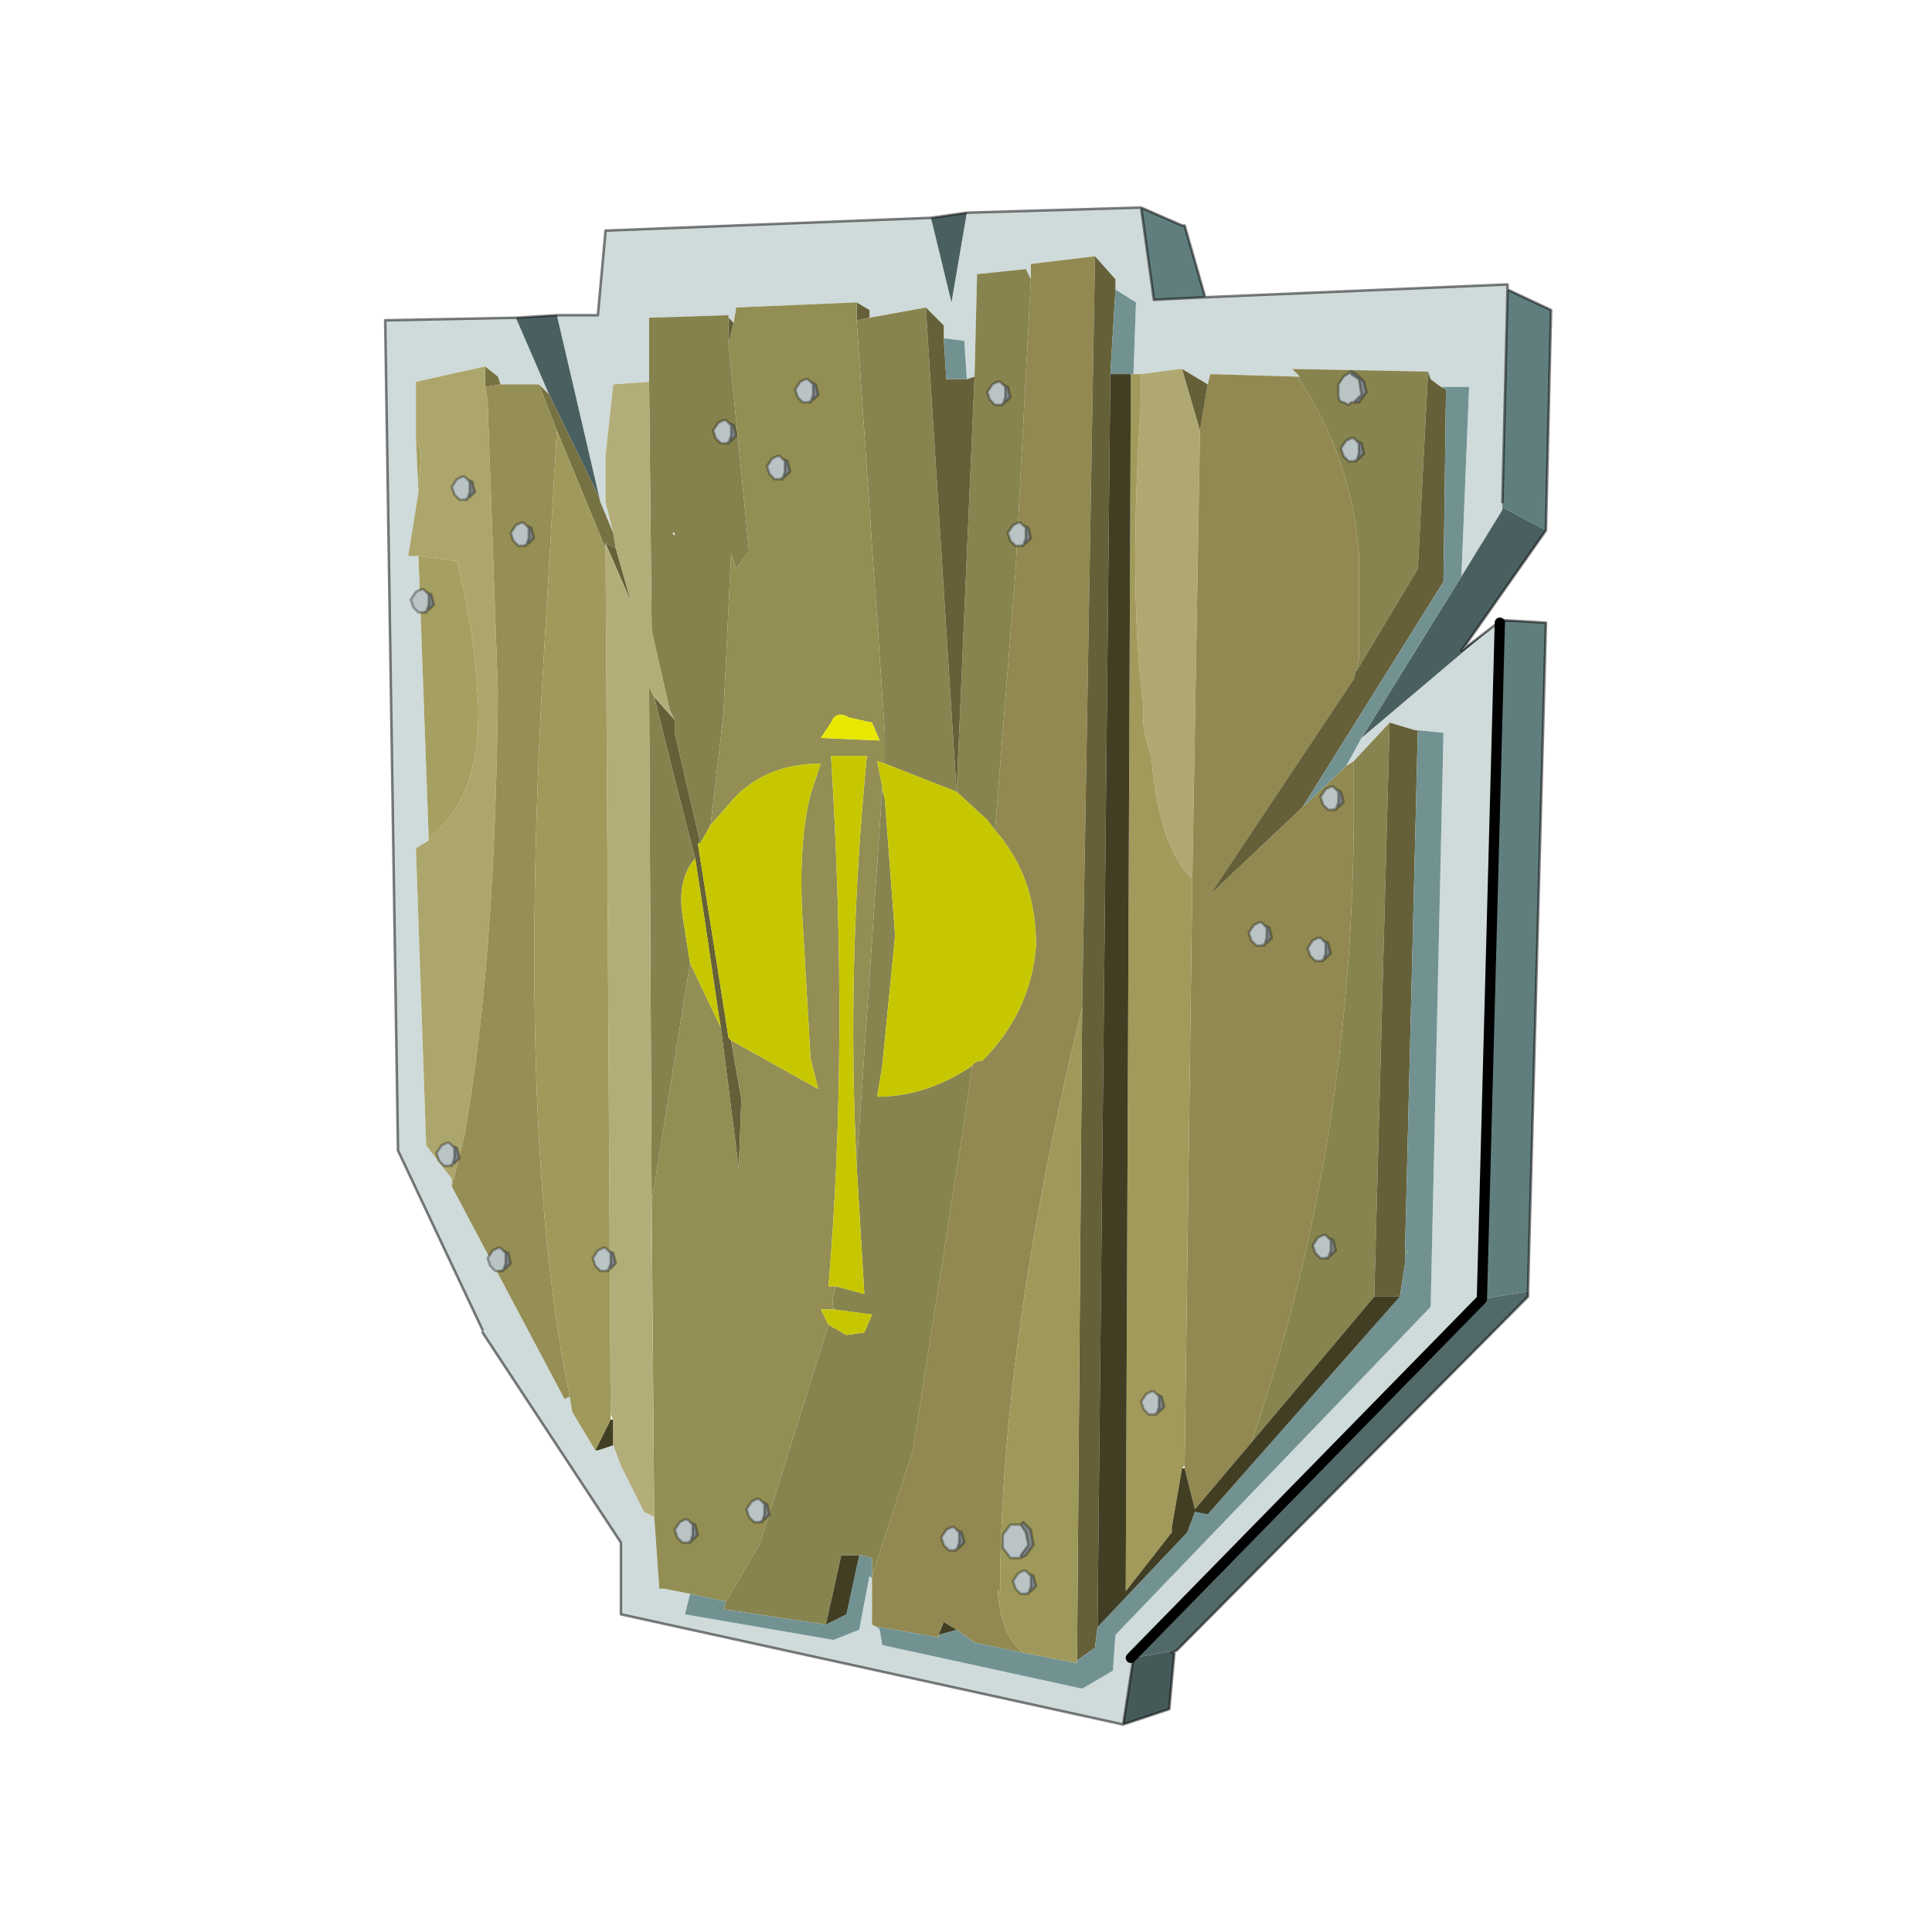<?xml version="1.0" encoding="UTF-8" standalone="no"?>
<svg xmlns:xlink="http://www.w3.org/1999/xlink" height="440.0px" width="440.0px" xmlns="http://www.w3.org/2000/svg">
  <g transform="matrix(10.0, 0.0, 0.0, 10.0, 0.0, 0.0)">
    <use height="44.0" transform="matrix(0.909, 0.0, 0.0, 0.909, 2.0, 2.0)" width="44.0" xlink:href="#sprite0"/>
  </g>
  <defs>
    <g id="sprite0" transform="matrix(1.0, 0.0, 0.0, 1.0, 0.0, 0.0)">
      <use height="44.0" transform="matrix(1.0, 0.0, 0.0, 1.0, 0.0, 0.0)" width="44.0" xlink:href="#shape0"/>
      <use height="29.6" transform="matrix(1.284, 0.0, 0.0, 1.284, 7.45, 3.0)" width="22.75" xlink:href="#sprite1"/>
    </g>
    <g id="shape0" transform="matrix(1.0, 0.0, 0.0, 1.0, 0.0, 0.0)">
      <path d="M44.0 44.0 L0.0 44.0 0.0 0.0 44.0 0.0 44.0 44.0" fill="#43adca" fill-opacity="0.0" fill-rule="evenodd" stroke="none"/>
    </g>
    <g id="sprite1" transform="matrix(1.0, 0.0, 0.0, 1.0, 0.0, 0.0)">
      <use height="29.6" transform="matrix(1.0, 0.0, 0.0, 1.0, 0.0, 0.0)" width="22.75" xlink:href="#sprite2"/>
    </g>
    <g id="sprite2" transform="matrix(1.0, 0.0, 0.0, 1.0, 8.25, 15.1)">
      <use height="29.6" transform="matrix(1.0, 0.0, 0.0, 1.0, -8.25, -15.1)" width="22.75" xlink:href="#shape1"/>
    </g>
    <g id="shape1" transform="matrix(1.0, 0.0, 0.0, 1.0, 8.25, 15.1)">
      <path d="M12.75 -7.9 L12.9 -11.6 12.35 -11.6 12.15 -11.75 12.1 -11.9 9.45 -11.95 9.6 -11.8 9.55 -11.8 7.85 -11.85 7.8 -11.65 7.3 -11.95 7.25 -11.95 6.5 -11.85 6.35 -11.85 6.4 -13.25 6.0 -13.5 6.0 -13.7 5.6 -14.15 4.35 -14.0 4.35 -13.7 4.25 -13.9 3.3 -13.8 3.25 -11.8 3.1 -11.75 3.05 -12.5 2.65 -12.55 2.65 -12.8 2.3 -13.15 1.2 -12.95 1.2 -13.1 0.95 -13.25 -1.4 -13.15 -1.45 -12.85 -1.55 -12.95 -1.55 -13.0 -3.1 -12.95 -3.1 -11.7 -3.8 -11.65 -3.95 -10.25 -3.95 -9.35 -3.8 -8.75 -4.05 -9.35 -4.9 -13.0 -4.1 -13.0 -3.95 -14.65 2.4 -14.9 2.8 -13.25 3.1 -15.0 6.5 -15.1 6.75 -13.3 7.75 -13.35 13.65 -13.6 13.65 -13.5 13.55 -9.35 13.55 -9.25 13.55 -9.2 12.75 -7.9 M10.5 -4.2 L10.8 -4.75 13.4 -6.95 13.5 -7.0 13.15 6.2 6.3 13.2 6.35 13.2 6.15 14.5 -3.65 12.35 -3.65 10.95 -6.35 6.85 -6.35 6.8 -8.0 3.3 -8.25 -12.9 -5.7 -12.95 -5.05 -11.45 -5.25 -11.65 -6.0 -11.65 -6.05 -11.8 -6.3 -12.0 -7.65 -11.7 -7.65 -10.6 -7.6 -9.55 -7.8 -8.3 -7.6 -8.3 -7.4 -2.8 -7.4 -2.75 -7.65 -2.6 -7.45 3.2 -6.95 3.85 -6.95 4.0 -4.75 8.15 -4.65 8.1 -4.6 8.4 -4.15 9.15 -4.1 9.15 -3.8 9.05 -3.65 9.45 -3.2 10.35 -3.0 10.45 -2.9 11.85 -2.8 11.85 -2.3 11.95 -2.4 12.35 0.5 12.85 1.0 12.65 1.2 11.6 1.25 11.65 1.25 12.55 1.35 12.6 1.4 12.65 1.45 12.95 5.35 13.8 5.95 13.45 6.0 12.75 12.15 6.35 12.4 -4.85 11.9 -4.9 11.85 -4.9 11.35 -5.05 10.65 -4.3 10.5 -4.2" fill="#cfdada" fill-rule="evenodd" stroke="none"/>
      <path d="M6.5 -11.85 L7.25 -11.95 7.3 -11.95 7.65 -10.75 7.5 -2.0 Q6.85 -2.6 6.7 -4.4 6.5 -4.9 6.55 -5.35 6.25 -7.6 6.5 -11.35 L6.5 -11.85" fill="#afa872" fill-rule="evenodd" stroke="none"/>
      <path d="M4.35 -13.7 L4.35 -14.0 5.6 -14.15 5.35 0.5 Q3.8 6.85 3.75 11.65 L3.75 11.85 3.75 11.95 3.7 11.85 Q3.75 12.75 4.2 13.1 L3.25 12.9 2.9 12.65 2.65 12.5 2.55 12.75 2.55 12.8 1.4 12.6 1.35 12.6 1.25 12.55 1.25 11.65 1.25 11.6 2.05 9.15 3.1 2.4 3.2 1.65 Q3.25 1.55 3.4 1.55 4.35 0.6 4.45 -0.7 4.45 -2.05 3.65 -2.95 L4.05 -8.0 4.35 -13.7 M7.8 -11.65 L7.85 -11.85 9.55 -11.8 Q10.6 -10.25 10.75 -8.35 L10.75 -7.9 10.75 -7.85 10.75 -6.35 10.75 -6.3 10.65 -5.9 7.85 -1.7 9.65 -3.4 10.5 -4.2 10.65 -4.3 10.65 -3.95 10.65 -3.75 Q10.7 3.05 8.65 9.0 L7.55 10.3 7.35 9.5 7.35 9.45 7.5 -2.0 7.65 -10.75 7.8 -11.65" fill="#918951" fill-rule="evenodd" stroke="none"/>
      <path d="M1.2 -12.95 L2.3 -13.15 2.9 -3.7 1.5 -4.25 1.5 -4.85 0.95 -12.9 1.2 -12.95 M3.25 -11.8 L3.3 -13.8 4.25 -13.9 4.35 -13.7 4.05 -8.0 3.65 -2.95 3.5 -3.15 2.9 -3.7 3.25 -11.8 M9.55 -11.8 L9.6 -11.8 9.45 -11.95 12.1 -11.9 11.9 -8.05 10.7 -6.05 10.75 -6.3 10.75 -6.35 10.75 -7.85 10.75 -7.9 10.75 -8.35 Q10.6 -10.25 9.55 -11.8 M11.05 6.15 L8.65 9.0 Q10.7 3.05 10.65 -3.75 L10.65 -3.95 10.65 -4.3 11.35 -5.05 11.05 6.15 M3.2 1.65 L3.1 2.4 2.05 9.15 1.25 11.6 1.25 11.25 1.05 11.2 1.0 11.2 0.65 11.2 0.35 12.55 -1.65 12.25 -1.6 12.1 -0.9 10.9 -0.9 10.85 0.4 6.7 0.75 6.9 1.1 6.85 1.25 6.5 0.5 6.4 Q0.45 6.15 0.55 5.95 L1.1 6.1 0.95 3.6 1.45 -3.75 1.5 -3.55 1.7 -0.9 1.45 1.65 1.35 2.25 Q2.3 2.25 3.2 1.65 M11.65 5.25 L11.7 5.25 11.7 5.3 11.65 5.25" fill="#88844f" fill-rule="evenodd" stroke="none"/>
      <path d="M13.55 -9.25 L13.55 -9.35 13.65 -13.5 14.5 -13.1 14.4 -8.8 13.55 -9.25 M7.75 -13.35 L6.75 -13.3 6.5 -15.1 7.3 -14.75 7.35 -14.75 7.75 -13.35 M14.4 -7.0 L14.05 6.05 13.15 6.2 13.5 -7.0 14.4 -7.0" fill="#617e7e" fill-rule="evenodd" stroke="none"/>
      <path d="M12.75 -7.9 L13.55 -9.2 13.55 -9.25 14.4 -8.8 12.75 -6.45 13.4 -6.95 10.8 -4.75 12.75 -7.9 M3.1 -15.0 L2.8 -13.25 2.4 -14.9 3.1 -15.0 M-4.9 -13.0 L-4.05 -9.35 -4.1 -9.5 -4.15 -9.6 -5.05 -11.45 -5.7 -12.95 -4.9 -13.0 M13.5 -7.0 L13.55 -7.05 14.4 -7.0 13.5 -7.0" fill="#4a6060" fill-rule="evenodd" stroke="none"/>
      <path d="M-1.55 -12.95 L-1.45 -12.85 -1.55 -12.45 -1.55 -12.95 M0.95 -13.25 L1.2 -13.1 1.2 -12.95 0.95 -12.9 0.95 -13.25 M2.3 -13.15 L2.65 -12.8 2.65 -12.55 2.7 -11.75 3.1 -11.75 3.25 -11.8 2.9 -3.7 2.3 -13.15 M5.6 -14.15 L6.0 -13.7 6.0 -13.5 5.9 -11.85 5.65 12.6 5.6 13.0 5.25 13.25 5.35 0.5 5.6 -14.15 M7.3 -11.95 L7.8 -11.65 7.65 -10.75 7.3 -11.95 M12.1 -11.9 L12.15 -11.75 12.35 -11.6 12.45 -11.55 12.4 -7.8 9.65 -3.4 7.85 -1.7 10.65 -5.9 10.75 -6.3 10.7 -6.05 11.9 -8.05 12.1 -11.9 M11.55 6.15 L11.05 6.15 11.35 -5.05 11.85 -4.9 11.9 -4.9 11.65 5.25 11.65 5.5 11.55 6.15 M-1.5 1.15 L-1.3 2.3 -1.35 3.65 -1.7 0.9 -1.75 0.6 -2.0 -1.1 -2.2 -2.4 -2.55 -3.75 -2.95 -5.35 -3.0 -5.55 -2.6 -5.1 -2.6 -4.85 -2.1 -2.7 -2.15 -2.7 -1.55 1.1 -1.5 1.15 M-3.75 -8.45 L-3.45 -7.4 -3.95 -8.55 -3.75 -8.45" fill="#656038" fill-rule="evenodd" stroke="none"/>
      <path d="M-4.05 -9.35 L-3.8 -8.75 -3.75 -8.45 -3.95 -8.55 -3.95 -8.45 -4.9 -10.75 -5.25 -11.65 -5.05 -11.45 -4.15 -9.6 -4.1 -9.5 -4.05 -9.35 M-6.3 -12.0 L-6.05 -11.8 -6.0 -11.65 -6.3 -11.6 -6.3 -12.0" fill="#777242" fill-rule="evenodd" stroke="none"/>
      <path d="M-3.1 -11.7 L-3.1 -12.95 -1.55 -13.0 -1.55 -12.95 -1.55 -12.45 -1.15 -8.4 -1.4 -8.05 -1.5 -8.35 -1.65 -5.2 -1.9 -3.05 -2.1 -2.7 -2.6 -4.85 -2.6 -5.1 -2.65 -5.2 -2.7 -5.3 -3.05 -6.85 -3.1 -11.7 M-2.6 -8.75 L-2.65 -8.75 -2.6 -8.7 -2.6 -8.75 M-2.3 -0.35 L-3.05 4.3 -3.1 -5.75 -3.0 -5.55 -2.95 -5.35 -2.55 -3.75 -2.2 -2.4 Q-2.55 -2.0 -2.45 -1.3 L-2.3 -0.35" fill="#86824d" fill-rule="evenodd" stroke="none"/>
      <path d="M-1.45 -12.85 L-1.4 -13.15 0.95 -13.25 0.95 -12.9 1.5 -4.85 1.5 -4.25 1.35 -4.3 1.45 -3.8 1.45 -3.75 0.95 3.6 Q0.75 -0.35 1.15 -4.4 L0.45 -4.4 Q0.8 1.25 0.4 5.95 L0.55 5.95 Q0.45 6.15 0.5 6.4 L0.25 6.4 0.4 6.7 -0.9 10.85 -0.9 10.9 -1.6 12.1 -2.3 11.95 -2.8 11.85 -2.9 11.85 -3.0 10.45 -3.05 4.3 -2.3 -0.35 -1.7 0.9 -1.35 3.65 -1.3 2.3 -1.5 1.15 0.2 2.1 0.05 1.5 -0.1 -1.1 Q-0.2 -2.65 0.05 -3.65 L0.25 -4.25 Q-0.9 -4.25 -1.55 -3.45 L-1.9 -3.05 -1.65 -5.2 -1.5 -8.35 -1.4 -8.05 -1.15 -8.4 -1.55 -12.45 -1.45 -12.85 M0.25 -4.75 L1.4 -4.7 1.25 -5.05 0.8 -5.15 Q0.55 -5.3 0.45 -5.05 L0.25 -4.75" fill="#928e54" fill-rule="evenodd" stroke="none"/>
      <path d="M12.35 -11.6 L12.9 -11.6 12.75 -7.9 10.8 -4.75 10.5 -4.2 9.65 -3.4 12.4 -7.8 12.45 -11.55 12.35 -11.6 M2.65 -12.55 L3.05 -12.5 3.1 -11.75 2.7 -11.75 2.65 -12.55 M6.0 -13.5 L6.4 -13.25 6.35 -11.85 6.3 -11.85 5.9 -11.85 6.0 -13.5 M5.65 12.6 L7.4 10.75 7.55 10.35 7.8 10.4 11.55 6.15 11.65 5.5 11.65 5.25 11.7 5.3 11.7 5.25 11.65 5.25 11.9 -4.9 12.4 -4.85 12.15 6.35 6.0 12.75 5.95 13.45 5.35 13.8 1.45 12.95 1.4 12.65 1.35 12.6 1.4 12.6 2.55 12.8 2.55 12.75 2.9 12.65 3.25 12.9 4.2 13.1 5.25 13.3 5.25 13.25 5.6 13.0 5.65 12.6 M1.25 11.65 L1.2 11.6 1.0 12.65 0.5 12.85 -2.4 12.35 -2.3 11.95 -1.6 12.1 -1.65 12.25 0.35 12.55 0.75 12.35 1.0 11.2 1.05 11.2 1.25 11.25 1.25 11.6 1.25 11.65" fill="#729292" fill-rule="evenodd" stroke="none"/>
      <path d="M6.35 -11.85 L6.5 -11.85 6.5 -11.35 Q6.25 -7.6 6.55 -5.35 6.5 -4.9 6.7 -4.4 6.85 -2.6 7.5 -2.0 L7.35 9.45 7.3 9.5 7.1 10.65 7.1 10.75 6.2 11.9 6.3 -11.85 6.35 -11.85" fill="#a29a5b" fill-rule="evenodd" stroke="none"/>
      <path d="M5.9 -11.85 L6.3 -11.85 6.2 11.9 7.1 10.75 7.1 10.65 7.3 9.5 7.35 9.5 7.55 10.3 8.65 9.0 11.05 6.15 11.55 6.15 7.8 10.4 7.55 10.35 7.4 10.75 5.65 12.6 5.9 -11.85 M-3.8 9.05 L-4.1 9.15 -4.15 9.15 -3.85 8.55 -3.8 8.55 -3.8 9.05 M0.35 12.55 L0.65 11.2 1.0 11.2 0.75 12.35 0.35 12.55 M2.55 12.75 L2.65 12.5 2.9 12.65 2.55 12.75" fill="#413e23" fill-rule="evenodd" stroke="none"/>
      <path d="M-7.65 -10.6 L-7.65 -11.7 -6.3 -12.0 -6.3 -11.6 -6.25 -11.35 -6.25 -11.3 -6.05 -5.65 Q-6.1 -0.6 -6.65 2.7 L-6.7 3.0 -6.95 4.0 -6.95 3.85 -7.45 3.2 -7.65 -2.6 -7.4 -2.75 -7.4 -2.8 Q-6.3 -3.65 -6.45 -5.65 -6.5 -6.8 -6.85 -8.2 L-7.6 -8.3 -7.8 -8.3 -7.6 -9.55 -7.55 -10.35 -7.65 -10.6" fill="#aca66c" fill-rule="evenodd" stroke="none"/>
      <path d="M-7.65 -10.6 L-7.55 -10.35 -7.6 -9.55 -7.65 -10.6 M-7.6 -8.3 L-6.85 -8.2 Q-6.5 -6.8 -6.45 -5.65 -6.3 -3.65 -7.4 -2.8 L-7.6 -8.3" fill="#a59f61" fill-rule="evenodd" stroke="none"/>
      <path d="M-6.0 -11.65 L-5.25 -11.65 -4.9 -10.75 -5.2 -5.55 Q-5.65 3.25 -4.65 8.1 L-4.75 8.15 -6.95 4.0 -6.7 3.0 -6.65 2.7 Q-6.1 -0.6 -6.05 -5.65 L-6.25 -11.3 -6.25 -11.35 -6.3 -11.6 -6.0 -11.65" fill="#958e55" fill-rule="evenodd" stroke="none"/>
      <path d="M-3.8 -8.75 L-3.95 -9.35 -3.95 -10.25 -3.8 -11.65 -3.1 -11.7 -3.05 -6.85 -2.7 -5.3 -2.65 -5.2 -2.6 -5.1 -3.0 -5.55 -3.1 -5.75 -3.05 4.3 -3.0 10.45 -3.2 10.35 -3.65 9.45 -3.8 9.05 -3.8 8.55 -3.85 8.45 -3.95 -8.45 -3.95 -8.55 -3.45 -7.4 -3.75 -8.45 -3.8 -8.75" fill="#b3ad79" fill-rule="evenodd" stroke="none"/>
      <path d="M1.5 -4.25 L2.9 -3.7 3.5 -3.15 3.65 -2.95 Q4.45 -2.05 4.45 -0.7 4.35 0.6 3.4 1.55 3.25 1.55 3.2 1.65 2.3 2.25 1.35 2.25 L1.45 1.65 1.7 -0.9 1.5 -3.55 1.45 -3.75 1.45 -3.8 1.35 -4.3 1.5 -4.25 M-1.9 -3.05 L-1.55 -3.45 Q-0.9 -4.25 0.25 -4.25 L0.05 -3.65 Q-0.2 -2.65 -0.1 -1.1 L0.05 1.5 0.2 2.1 -1.5 1.15 -1.55 1.1 -2.15 -2.7 -2.1 -2.7 -1.9 -3.05 M-1.7 0.9 L-2.3 -0.35 -2.45 -1.3 Q-2.55 -2.0 -2.2 -2.4 L-2.0 -1.1 -1.75 0.6 -1.7 0.9 M0.55 5.95 L0.4 5.95 Q0.8 1.25 0.45 -4.4 L1.15 -4.4 Q0.75 -0.35 0.95 3.6 L1.1 6.1 0.55 5.95 M0.4 6.7 L0.25 6.4 0.5 6.4 1.25 6.5 1.1 6.85 0.75 6.9 0.4 6.7" fill="#c7c701" fill-rule="evenodd" stroke="none"/>
      <path d="M0.25 -4.75 L0.45 -5.05 Q0.55 -5.3 0.8 -5.15 L1.25 -5.05 1.4 -4.7 0.25 -4.75" fill="#e7e701" fill-rule="evenodd" stroke="none"/>
      <path d="M-4.15 9.15 L-4.6 8.4 -4.65 8.1 Q-5.65 3.25 -5.2 -5.55 L-4.9 -10.75 -3.95 -8.45 -3.85 8.45 -3.85 8.55 -4.15 9.15" fill="#9f995b" fill-rule="evenodd" stroke="none"/>
      <path d="M4.2 13.1 Q3.75 12.75 3.7 11.85 L3.75 11.95 3.75 11.85 3.75 11.65 Q3.8 6.85 5.35 0.5 L5.25 13.25 5.25 13.3 4.2 13.1" fill="#9e995a" fill-rule="evenodd" stroke="none"/>
      <path d="M7.2 13.05 L7.1 13.1 7.15 13.1 7.05 14.2 6.15 14.5 6.35 13.2 7.2 13.05" fill="#465959" fill-rule="evenodd" stroke="none"/>
      <path d="M14.05 6.05 L14.05 6.15 7.2 13.05 6.35 13.2 6.3 13.2 13.15 6.2 14.05 6.05" fill="#526969" fill-rule="evenodd" stroke="none"/>
      <path d="M6.3 13.2 L13.15 6.2 13.5 -7.0" fill="none" stroke="#000000" stroke-linecap="round" stroke-linejoin="round" stroke-width="0.2"/>
      <path d="M13.55 -9.35 L13.65 -13.5 13.65 -13.6 7.75 -13.35 6.75 -13.3 6.5 -15.1 3.1 -15.0 M2.4 -14.9 L-3.95 -14.65 -4.1 -13.0 -4.9 -13.0 M13.65 -13.5 L14.5 -13.1 14.4 -8.8 12.75 -6.45 13.4 -6.95 13.5 -7.0 13.55 -7.05 14.4 -7.0 14.05 6.05 14.05 6.15 7.2 13.05 7.1 13.1 7.15 13.1 7.05 14.2 6.15 14.5 -3.65 12.35 -3.65 10.95 -6.35 6.85 M-6.35 6.8 L-8.0 3.3 -8.25 -12.9 -5.7 -12.95 -4.9 -13.0 M2.4 -14.9 L3.1 -15.0 M6.5 -15.1 L7.3 -14.75 7.35 -14.75 7.75 -13.35 M6.35 13.2 L6.15 14.5" fill="none" stroke="#000000" stroke-linecap="round" stroke-linejoin="round" stroke-opacity="0.502" stroke-width="0.05"/>
      <path d="M10.6 -11.3 L10.55 -11.25 10.45 -11.3 Q10.35 -11.3 10.35 -11.45 L10.35 -11.65 10.45 -11.8 10.6 -11.9 10.6 -11.85 10.75 -11.75 10.8 -11.45 10.65 -11.3 10.6 -11.3" fill="#bac4c4" fill-rule="evenodd" stroke="none"/>
      <path d="M10.6 -11.9 L10.7 -11.85 10.85 -11.7 10.9 -11.5 10.75 -11.3 10.65 -11.3 10.8 -11.45 10.75 -11.75 10.6 -11.85 10.6 -11.9" fill="#808787" fill-rule="evenodd" stroke="none"/>
      <path d="M10.6 -11.3 L10.55 -11.25 10.45 -11.3 Q10.35 -11.3 10.35 -11.45 L10.35 -11.65 10.45 -11.8 10.6 -11.9 10.6 -11.85 10.6 -11.9 10.7 -11.85 10.85 -11.7 10.9 -11.5 10.75 -11.3 10.65 -11.3 10.6 -11.3 10.65 -11.3 10.8 -11.45 10.75 -11.75 10.6 -11.85" fill="none" stroke="#000000" stroke-linecap="round" stroke-linejoin="round" stroke-opacity="0.302" stroke-width="0.05"/>
      <path d="M10.6 -10.15 L10.55 -10.15 10.45 -10.25 10.4 -10.4 10.5 -10.55 10.6 -10.6 10.65 -10.6 10.75 -10.5 10.75 -10.3 10.7 -10.15 10.6 -10.15" fill="#bac4c4" fill-rule="evenodd" stroke="none"/>
      <path d="M10.65 -10.6 L10.7 -10.55 10.8 -10.5 10.85 -10.3 10.75 -10.2 10.65 -10.15 10.7 -10.15 10.75 -10.3 10.75 -10.5 10.65 -10.6" fill="#808787" fill-rule="evenodd" stroke="none"/>
      <path d="M10.6 -10.15 L10.55 -10.15 10.45 -10.25 10.4 -10.4 10.5 -10.55 10.6 -10.6 10.65 -10.6 10.7 -10.55 10.8 -10.5 10.85 -10.3 10.75 -10.2 10.65 -10.15 10.6 -10.15 10.7 -10.15 10.75 -10.3 10.75 -10.5 10.65 -10.6 10.6 -10.6" fill="none" stroke="#000000" stroke-linecap="round" stroke-linejoin="round" stroke-opacity="0.302" stroke-width="0.05"/>
      <path d="M10.05 5.4 L10.0 5.4 9.9 5.3 9.85 5.15 9.95 5.0 10.05 4.95 10.1 4.95 10.2 5.05 10.2 5.25 10.15 5.4 10.05 5.4" fill="#bac4c4" fill-rule="evenodd" stroke="none"/>
      <path d="M10.1 4.95 L10.15 5.0 10.25 5.05 10.3 5.25 10.2 5.35 10.1 5.4 10.15 5.4 10.2 5.25 10.2 5.05 10.1 4.95" fill="#808787" fill-rule="evenodd" stroke="none"/>
      <path d="M10.05 5.4 L10.0 5.4 9.9 5.3 9.85 5.15 9.95 5.0 10.05 4.95 10.1 4.95 10.15 5.0 10.25 5.05 10.3 5.25 10.2 5.35 10.1 5.4 10.05 5.4 10.15 5.4 10.2 5.25 10.2 5.05 10.1 4.95 10.05 4.95" fill="none" stroke="#000000" stroke-linecap="round" stroke-linejoin="round" stroke-opacity="0.302" stroke-width="0.05"/>
      <path d="M6.7 8.45 L6.65 8.45 6.55 8.35 6.5 8.2 6.6 8.05 6.7 8.0 6.75 8.0 6.85 8.1 6.85 8.3 6.8 8.45 6.7 8.45" fill="#bac4c4" fill-rule="evenodd" stroke="none"/>
      <path d="M6.75 8.0 L6.8 8.05 6.9 8.1 6.95 8.3 6.85 8.4 6.75 8.45 6.8 8.45 6.85 8.3 6.85 8.1 6.75 8.0" fill="#808787" fill-rule="evenodd" stroke="none"/>
      <path d="M6.7 8.45 L6.65 8.45 6.55 8.35 6.5 8.2 6.6 8.05 6.7 8.0 6.75 8.0 6.8 8.05 6.9 8.1 6.95 8.3 6.85 8.4 6.75 8.45 6.7 8.45 6.8 8.45 6.85 8.3 6.85 8.1 6.75 8.0 6.7 8.0" fill="none" stroke="#000000" stroke-linecap="round" stroke-linejoin="round" stroke-opacity="0.302" stroke-width="0.05"/>
      <path d="M2.8 11.1 L2.75 11.1 2.65 11.0 2.6 10.85 2.7 10.7 2.8 10.65 2.85 10.65 2.95 10.75 2.95 10.95 2.9 11.1 2.8 11.1" fill="#bac4c4" fill-rule="evenodd" stroke="none"/>
      <path d="M2.85 10.65 L2.9 10.7 3.0 10.75 3.05 10.95 2.95 11.05 2.85 11.1 2.9 11.1 2.95 10.95 2.95 10.75 2.85 10.65" fill="#808787" fill-rule="evenodd" stroke="none"/>
      <path d="M2.8 11.1 L2.75 11.1 2.65 11.0 2.6 10.85 2.7 10.7 2.8 10.65 2.85 10.65 2.9 10.7 3.0 10.75 3.05 10.95 2.95 11.05 2.85 11.1 2.8 11.1 2.9 11.1 2.95 10.95 2.95 10.75 2.85 10.65 2.8 10.65" fill="none" stroke="#000000" stroke-linecap="round" stroke-linejoin="round" stroke-opacity="0.302" stroke-width="0.05"/>
      <path d="M4.2 11.95 L4.15 11.95 4.05 11.85 4.0 11.7 4.1 11.55 4.2 11.5 4.25 11.5 4.35 11.6 4.35 11.8 4.3 11.95 4.2 11.95" fill="#bac4c4" fill-rule="evenodd" stroke="none"/>
      <path d="M4.25 11.5 L4.3 11.55 4.4 11.6 4.45 11.8 4.35 11.9 4.25 11.95 4.3 11.95 4.35 11.8 4.35 11.6 4.25 11.5" fill="#808787" fill-rule="evenodd" stroke="none"/>
      <path d="M4.2 11.95 L4.15 11.95 4.05 11.85 4.0 11.7 4.1 11.55 4.2 11.5 4.25 11.5 4.3 11.55 4.4 11.6 4.45 11.8 4.35 11.9 4.25 11.95 4.2 11.95 4.3 11.95 4.35 11.8 4.35 11.6 4.25 11.5 4.2 11.5" fill="none" stroke="#000000" stroke-linecap="round" stroke-linejoin="round" stroke-opacity="0.302" stroke-width="0.05"/>
      <path d="M4.1 11.25 L4.0 11.25 3.95 11.25 3.8 11.05 3.8 10.8 3.95 10.6 4.15 10.6 4.25 10.75 4.3 11.0 4.15 11.2 4.15 11.25 4.1 11.25" fill="#bac4c4" fill-rule="evenodd" stroke="none"/>
      <path d="M4.15 10.6 L4.2 10.55 4.25 10.6 4.35 10.7 4.4 11.0 4.25 11.2 4.15 11.25 4.15 11.2 4.3 11.0 4.25 10.75 4.15 10.6" fill="#808787" fill-rule="evenodd" stroke="none"/>
      <path d="M4.1 11.25 L4.0 11.25 3.95 11.25 3.8 11.05 3.8 10.8 3.95 10.6 4.15 10.6 4.2 10.55 4.25 10.6 4.35 10.7 4.4 11.0 4.25 11.2 4.15 11.25 4.1 11.25 4.15 11.25 4.15 11.2 4.3 11.0 4.25 10.75 4.15 10.6" fill="none" stroke="#000000" stroke-linecap="round" stroke-linejoin="round" stroke-opacity="0.302" stroke-width="0.05"/>
      <path d="M-2.4 10.95 L-2.45 10.95 -2.55 10.85 -2.6 10.7 -2.5 10.55 -2.4 10.5 -2.35 10.5 -2.25 10.6 -2.25 10.8 -2.3 10.95 -2.4 10.95" fill="#bac4c4" fill-rule="evenodd" stroke="none"/>
      <path d="M-2.35 10.5 L-2.3 10.55 -2.2 10.6 -2.15 10.8 -2.25 10.9 -2.35 10.95 -2.3 10.95 -2.25 10.8 -2.25 10.6 -2.35 10.5" fill="#808787" fill-rule="evenodd" stroke="none"/>
      <path d="M-2.4 10.95 L-2.45 10.95 -2.55 10.85 -2.6 10.7 -2.5 10.55 -2.4 10.5 -2.35 10.5 -2.3 10.55 -2.2 10.6 -2.15 10.8 -2.25 10.9 -2.35 10.95 -2.4 10.95 -2.3 10.95 -2.25 10.8 -2.25 10.6 -2.35 10.5 -2.4 10.5" fill="none" stroke="#000000" stroke-linecap="round" stroke-linejoin="round" stroke-opacity="0.302" stroke-width="0.05"/>
      <path d="M-1.0 10.55 L-1.05 10.55 -1.15 10.45 -1.2 10.3 -1.1 10.15 -1.0 10.1 -0.95 10.1 -0.85 10.2 -0.85 10.4 -0.9 10.55 -1.0 10.55" fill="#bac4c4" fill-rule="evenodd" stroke="none"/>
      <path d="M-0.95 10.1 L-0.9 10.15 -0.8 10.2 -0.75 10.4 -0.85 10.5 -0.95 10.55 -0.9 10.55 -0.85 10.4 -0.85 10.2 -0.95 10.1" fill="#808787" fill-rule="evenodd" stroke="none"/>
      <path d="M-1.0 10.55 L-1.05 10.55 -1.15 10.45 -1.2 10.3 -1.1 10.15 -1.0 10.1 -0.95 10.1 -0.9 10.15 -0.8 10.2 -0.75 10.4 -0.85 10.5 -0.95 10.55 -1.0 10.55 -0.9 10.55 -0.85 10.4 -0.85 10.2 -0.95 10.1 -1.0 10.1" fill="none" stroke="#000000" stroke-linecap="round" stroke-linejoin="round" stroke-opacity="0.302" stroke-width="0.05"/>
      <path d="M-6.05 5.65 L-6.1 5.65 -6.2 5.55 -6.25 5.4 -6.15 5.25 -6.05 5.2 -6.0 5.2 -5.9 5.3 -5.9 5.5 -5.95 5.65 -6.05 5.65" fill="#bac4c4" fill-rule="evenodd" stroke="none"/>
      <path d="M-6.0 5.2 L-5.95 5.25 -5.85 5.3 -5.8 5.5 -5.9 5.6 -6.0 5.65 -5.95 5.65 -5.9 5.5 -5.9 5.3 -6.0 5.2" fill="#808787" fill-rule="evenodd" stroke="none"/>
      <path d="M-6.05 5.65 L-6.1 5.65 -6.2 5.55 -6.25 5.4 -6.15 5.25 -6.05 5.2 -6.0 5.2 -5.95 5.25 -5.85 5.3 -5.8 5.5 -5.9 5.6 -6.0 5.65 -6.05 5.65 -5.95 5.65 -5.9 5.5 -5.9 5.3 -6.0 5.2 -6.05 5.2" fill="none" stroke="#000000" stroke-linecap="round" stroke-linejoin="round" stroke-opacity="0.302" stroke-width="0.05"/>
      <path d="M-6.75 -9.4 L-6.8 -9.4 -6.9 -9.5 -6.95 -9.65 -6.85 -9.8 -6.75 -9.85 -6.7 -9.85 -6.6 -9.75 -6.6 -9.55 -6.65 -9.4 -6.75 -9.4" fill="#bac4c4" fill-rule="evenodd" stroke="none"/>
      <path d="M-6.7 -9.85 L-6.65 -9.8 -6.55 -9.75 -6.5 -9.55 -6.6 -9.45 -6.7 -9.4 -6.65 -9.4 -6.6 -9.55 -6.6 -9.75 -6.7 -9.85" fill="#808787" fill-rule="evenodd" stroke="none"/>
      <path d="M-6.75 -9.4 L-6.8 -9.4 -6.9 -9.5 -6.95 -9.65 -6.85 -9.8 -6.75 -9.85 -6.7 -9.85 -6.65 -9.8 -6.55 -9.75 -6.5 -9.55 -6.6 -9.45 -6.7 -9.4 -6.75 -9.4 -6.65 -9.4 -6.6 -9.55 -6.6 -9.75 -6.7 -9.85 -6.75 -9.85" fill="none" stroke="#000000" stroke-linecap="round" stroke-linejoin="round" stroke-opacity="0.302" stroke-width="0.05"/>
      <path d="M-1.65 -10.5 L-1.7 -10.5 -1.8 -10.6 -1.85 -10.75 -1.75 -10.9 -1.65 -10.95 -1.6 -10.95 -1.5 -10.85 -1.5 -10.65 -1.55 -10.5 -1.65 -10.5" fill="#bac4c4" fill-rule="evenodd" stroke="none"/>
      <path d="M-1.6 -10.95 L-1.55 -10.9 -1.45 -10.85 -1.4 -10.65 -1.5 -10.55 -1.6 -10.5 -1.55 -10.5 -1.5 -10.65 -1.5 -10.85 -1.6 -10.95" fill="#808787" fill-rule="evenodd" stroke="none"/>
      <path d="M-1.65 -10.5 L-1.7 -10.5 -1.8 -10.6 -1.85 -10.75 -1.75 -10.9 -1.65 -10.95 -1.6 -10.95 -1.55 -10.9 -1.45 -10.85 -1.4 -10.65 -1.5 -10.55 -1.6 -10.5 -1.65 -10.5 -1.55 -10.5 -1.5 -10.65 -1.5 -10.85 -1.6 -10.95 -1.65 -10.95" fill="none" stroke="#000000" stroke-linecap="round" stroke-linejoin="round" stroke-opacity="0.302" stroke-width="0.05"/>
      <path d="M-0.6 -9.8 L-0.65 -9.8 -0.75 -9.9 -0.8 -10.05 -0.7 -10.2 -0.6 -10.25 -0.55 -10.25 -0.45 -10.15 -0.45 -9.95 -0.5 -9.8 -0.6 -9.8" fill="#bac4c4" fill-rule="evenodd" stroke="none"/>
      <path d="M-0.55 -10.25 L-0.5 -10.2 -0.4 -10.15 -0.35 -9.95 -0.45 -9.85 -0.55 -9.8 -0.5 -9.8 -0.45 -9.95 -0.45 -10.15 -0.55 -10.25" fill="#808787" fill-rule="evenodd" stroke="none"/>
      <path d="M-0.6 -9.8 L-0.65 -9.8 -0.75 -9.9 -0.8 -10.05 -0.7 -10.2 -0.6 -10.25 -0.55 -10.25 -0.5 -10.2 -0.4 -10.15 -0.35 -9.95 -0.45 -9.85 -0.55 -9.8 -0.6 -9.8 -0.5 -9.8 -0.45 -9.95 -0.45 -10.15 -0.55 -10.25 -0.6 -10.25" fill="none" stroke="#000000" stroke-linecap="round" stroke-linejoin="round" stroke-opacity="0.302" stroke-width="0.05"/>
      <path d="M3.7 -11.25 L3.65 -11.25 3.55 -11.35 3.5 -11.5 3.6 -11.65 3.7 -11.7 3.75 -11.7 3.85 -11.6 3.85 -11.4 3.8 -11.25 3.7 -11.25" fill="#bac4c4" fill-rule="evenodd" stroke="none"/>
      <path d="M3.75 -11.7 L3.8 -11.65 3.9 -11.6 3.95 -11.4 3.85 -11.3 3.75 -11.25 3.8 -11.25 3.85 -11.4 3.85 -11.6 3.75 -11.7" fill="#808787" fill-rule="evenodd" stroke="none"/>
      <path d="M3.7 -11.25 L3.65 -11.25 3.55 -11.35 3.5 -11.5 3.6 -11.65 3.7 -11.7 3.75 -11.7 3.8 -11.65 3.9 -11.6 3.95 -11.4 3.85 -11.3 3.75 -11.25 3.7 -11.25 3.8 -11.25 3.85 -11.4 3.85 -11.6 3.75 -11.7 3.7 -11.7" fill="none" stroke="#000000" stroke-linecap="round" stroke-linejoin="round" stroke-opacity="0.302" stroke-width="0.05"/>
      <path d="M-0.05 -11.3 L-0.1 -11.3 -0.2 -11.4 -0.25 -11.55 -0.15 -11.7 -0.05 -11.75 0.0 -11.75 0.1 -11.65 0.1 -11.45 0.05 -11.3 -0.05 -11.3" fill="#bac4c4" fill-rule="evenodd" stroke="none"/>
      <path d="M0.0 -11.75 L0.05 -11.7 0.15 -11.65 0.2 -11.45 0.1 -11.35 0.0 -11.3 0.05 -11.3 0.1 -11.45 0.1 -11.65 0.0 -11.75" fill="#808787" fill-rule="evenodd" stroke="none"/>
      <path d="M-0.05 -11.3 L-0.1 -11.3 -0.2 -11.4 -0.25 -11.55 -0.15 -11.7 -0.05 -11.75 0.0 -11.75 0.05 -11.7 0.15 -11.65 0.2 -11.45 0.1 -11.35 0.0 -11.3 -0.05 -11.3 0.05 -11.3 0.1 -11.45 0.1 -11.65 0.0 -11.75 -0.05 -11.75" fill="none" stroke="#000000" stroke-linecap="round" stroke-linejoin="round" stroke-opacity="0.302" stroke-width="0.05"/>
      <path d="M-7.55 -7.2 L-7.6 -7.2 -7.7 -7.3 -7.75 -7.45 -7.65 -7.6 -7.55 -7.65 -7.5 -7.65 -7.4 -7.55 -7.4 -7.35 -7.45 -7.2 -7.55 -7.2" fill="#bac4c4" fill-rule="evenodd" stroke="none"/>
      <path d="M-7.5 -7.65 L-7.45 -7.6 -7.35 -7.55 -7.3 -7.35 -7.4 -7.25 -7.5 -7.2 -7.45 -7.2 -7.4 -7.35 -7.4 -7.55 -7.5 -7.65" fill="#808787" fill-rule="evenodd" stroke="none"/>
      <path d="M-7.55 -7.2 L-7.6 -7.2 -7.7 -7.3 -7.75 -7.45 -7.65 -7.6 -7.55 -7.65 -7.5 -7.65 -7.45 -7.6 -7.35 -7.55 -7.3 -7.35 -7.4 -7.25 -7.5 -7.2 -7.55 -7.2 -7.45 -7.2 -7.4 -7.35 -7.4 -7.55 -7.5 -7.65 -7.55 -7.65" fill="none" stroke="#000000" stroke-linecap="round" stroke-linejoin="round" stroke-opacity="0.302" stroke-width="0.05"/>
      <path d="M-5.6 -8.5 L-5.65 -8.5 -5.75 -8.6 -5.8 -8.75 -5.7 -8.9 -5.6 -8.95 -5.55 -8.95 -5.45 -8.85 -5.45 -8.65 -5.5 -8.5 -5.6 -8.5" fill="#bac4c4" fill-rule="evenodd" stroke="none"/>
      <path d="M-5.55 -8.95 L-5.5 -8.9 -5.4 -8.85 -5.35 -8.65 -5.45 -8.55 -5.55 -8.5 -5.5 -8.5 -5.45 -8.65 -5.45 -8.85 -5.55 -8.95" fill="#808787" fill-rule="evenodd" stroke="none"/>
      <path d="M-5.6 -8.5 L-5.65 -8.5 -5.75 -8.6 -5.8 -8.75 -5.7 -8.9 -5.6 -8.95 -5.55 -8.95 -5.5 -8.9 -5.4 -8.85 -5.35 -8.65 -5.45 -8.55 -5.55 -8.5 -5.6 -8.5 -5.5 -8.5 -5.45 -8.65 -5.45 -8.85 -5.55 -8.95 -5.6 -8.95" fill="none" stroke="#000000" stroke-linecap="round" stroke-linejoin="round" stroke-opacity="0.302" stroke-width="0.05"/>
      <path d="M8.8 -0.7 L8.75 -0.7 8.65 -0.8 8.6 -0.95 8.7 -1.1 8.8 -1.15 8.85 -1.15 8.95 -1.05 8.95 -0.85 8.9 -0.7 8.8 -0.7" fill="#bac4c4" fill-rule="evenodd" stroke="none"/>
      <path d="M8.85 -1.15 L8.9 -1.1 9.0 -1.05 9.05 -0.85 8.95 -0.75 8.85 -0.7 8.9 -0.7 8.95 -0.85 8.95 -1.05 8.85 -1.15" fill="#808787" fill-rule="evenodd" stroke="none"/>
      <path d="M8.8 -0.7 L8.75 -0.7 8.65 -0.8 8.6 -0.95 8.7 -1.1 8.8 -1.15 8.85 -1.15 8.9 -1.1 9.0 -1.05 9.05 -0.85 8.95 -0.75 8.85 -0.7 8.8 -0.7 8.9 -0.7 8.95 -0.85 8.95 -1.05 8.85 -1.15 8.8 -1.15" fill="none" stroke="#000000" stroke-linecap="round" stroke-linejoin="round" stroke-opacity="0.302" stroke-width="0.05"/>
      <path d="M9.95 -0.4 L9.9 -0.4 9.8 -0.5 9.75 -0.65 9.85 -0.8 9.95 -0.85 10.0 -0.85 10.1 -0.75 10.1 -0.55 10.05 -0.4 9.95 -0.4" fill="#bac4c4" fill-rule="evenodd" stroke="none"/>
      <path d="M10.0 -0.85 L10.05 -0.8 10.15 -0.75 10.2 -0.55 10.1 -0.45 10.0 -0.4 10.05 -0.4 10.1 -0.55 10.1 -0.75 10.0 -0.85" fill="#808787" fill-rule="evenodd" stroke="none"/>
      <path d="M9.95 -0.4 L9.9 -0.4 9.8 -0.5 9.75 -0.65 9.85 -0.8 9.95 -0.85 10.0 -0.85 10.05 -0.8 10.15 -0.75 10.2 -0.55 10.1 -0.45 10.0 -0.4 9.95 -0.4 10.05 -0.4 10.1 -0.55 10.1 -0.75 10.0 -0.85 9.95 -0.85" fill="none" stroke="#000000" stroke-linecap="round" stroke-linejoin="round" stroke-opacity="0.302" stroke-width="0.05"/>
      <path d="M10.2 -3.35 L10.15 -3.35 10.05 -3.45 10.0 -3.6 10.1 -3.75 10.2 -3.8 10.25 -3.8 10.35 -3.7 10.35 -3.5 10.3 -3.35 10.2 -3.35" fill="#bac4c4" fill-rule="evenodd" stroke="none"/>
      <path d="M10.25 -3.8 L10.3 -3.75 10.4 -3.7 10.45 -3.5 10.35 -3.4 10.25 -3.35 10.3 -3.35 10.35 -3.5 10.35 -3.7 10.25 -3.8" fill="#808787" fill-rule="evenodd" stroke="none"/>
      <path d="M10.2 -3.35 L10.15 -3.35 10.05 -3.45 10.0 -3.6 10.1 -3.75 10.2 -3.8 10.25 -3.8 10.3 -3.75 10.4 -3.7 10.45 -3.5 10.35 -3.4 10.25 -3.35 10.2 -3.35 10.3 -3.35 10.35 -3.5 10.35 -3.7 10.25 -3.8 10.2 -3.8" fill="none" stroke="#000000" stroke-linecap="round" stroke-linejoin="round" stroke-opacity="0.302" stroke-width="0.05"/>
      <path d="M-4.0 5.65 L-4.05 5.65 -4.15 5.55 -4.2 5.4 -4.1 5.25 -4.0 5.2 -3.95 5.2 -3.85 5.3 -3.85 5.5 -3.9 5.65 -4.0 5.65" fill="#bac4c4" fill-rule="evenodd" stroke="none"/>
      <path d="M-3.95 5.2 L-3.9 5.25 -3.8 5.3 -3.75 5.5 -3.85 5.6 -3.95 5.65 -3.9 5.65 -3.85 5.5 -3.85 5.3 -3.95 5.2" fill="#808787" fill-rule="evenodd" stroke="none"/>
      <path d="M-4.0 5.65 L-4.05 5.65 -4.15 5.55 -4.2 5.4 -4.1 5.25 -4.0 5.2 -3.95 5.2 -3.9 5.25 -3.8 5.3 -3.75 5.5 -3.85 5.6 -3.95 5.65 -4.0 5.65 -3.9 5.65 -3.85 5.5 -3.85 5.3 -3.95 5.2 -4.0 5.2" fill="none" stroke="#000000" stroke-linecap="round" stroke-linejoin="round" stroke-opacity="0.302" stroke-width="0.05"/>
      <path d="M-7.05 3.6 L-7.1 3.6 -7.2 3.5 -7.25 3.35 -7.15 3.2 -7.05 3.15 -7.0 3.15 -6.9 3.25 -6.9 3.45 -6.95 3.6 -7.05 3.6" fill="#bac4c4" fill-rule="evenodd" stroke="none"/>
      <path d="M-7.0 3.15 L-6.95 3.2 -6.85 3.25 -6.8 3.45 -6.9 3.55 -7.0 3.6 -6.95 3.6 -6.9 3.45 -6.9 3.25 -7.0 3.15" fill="#808787" fill-rule="evenodd" stroke="none"/>
      <path d="M-7.05 3.6 L-7.1 3.6 -7.2 3.5 -7.25 3.35 -7.15 3.2 -7.05 3.15 -7.0 3.15 -6.95 3.2 -6.85 3.25 -6.8 3.45 -6.9 3.55 -7.0 3.6 -7.05 3.6 -6.95 3.6 -6.9 3.45 -6.9 3.25 -7.0 3.15 -7.05 3.15" fill="none" stroke="#000000" stroke-linecap="round" stroke-linejoin="round" stroke-opacity="0.302" stroke-width="0.05"/>
      <path d="M4.1 -8.5 L4.05 -8.5 3.95 -8.6 3.9 -8.75 4.0 -8.9 4.1 -8.95 4.15 -8.95 4.25 -8.85 4.25 -8.65 4.2 -8.5 4.1 -8.5" fill="#bac4c4" fill-rule="evenodd" stroke="none"/>
      <path d="M4.15 -8.95 L4.2 -8.9 4.3 -8.85 4.35 -8.65 4.25 -8.55 4.15 -8.5 4.2 -8.5 4.25 -8.65 4.25 -8.85 4.15 -8.95" fill="#808787" fill-rule="evenodd" stroke="none"/>
      <path d="M4.1 -8.5 L4.05 -8.5 3.95 -8.6 3.9 -8.75 4.0 -8.9 4.1 -8.95 4.15 -8.95 4.2 -8.9 4.3 -8.85 4.35 -8.65 4.25 -8.55 4.15 -8.5 4.1 -8.5 4.2 -8.5 4.25 -8.65 4.25 -8.85 4.15 -8.95 4.1 -8.95" fill="none" stroke="#000000" stroke-linecap="round" stroke-linejoin="round" stroke-opacity="0.302" stroke-width="0.05"/>
    </g>
  </defs>
</svg>
